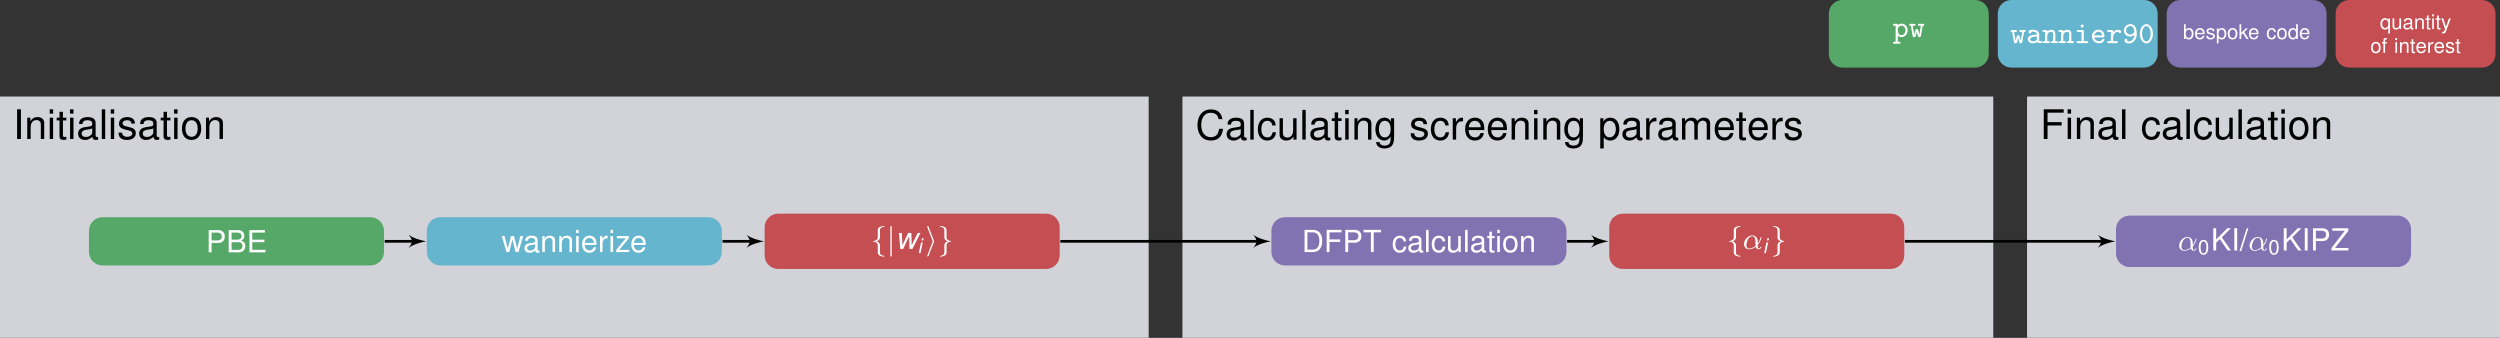<?xml version="1.0" encoding="UTF-8"?>
<svg xmlns="http://www.w3.org/2000/svg" xmlns:xlink="http://www.w3.org/1999/xlink" width="734.173pt" height="99.212pt" viewBox="0 0 734.173 99.212" version="1.1">
<rect x="0" y="0" width="734.173" height="99.212" fill="#333333" stroke="none"/>
<defs>
<g>
<symbol overflow="visible" id="glyph0-0">
<path style="stroke:none;" d=""/>
</symbol>
<symbol overflow="visible" id="glyph0-1">
<path style="stroke:none;" d="M 2.312 -8.719 L 1.188 -8.719 L 1.188 0 L 2.312 0 Z M 2.312 -8.719 "/>
</symbol>
<symbol overflow="visible" id="glyph0-2">
<path style="stroke:none;" d="M 0.844 -6.266 L 0.844 0 L 1.844 0 L 1.844 -3.453 C 1.844 -4.734 2.516 -5.562 3.531 -5.562 C 4.328 -5.562 4.828 -5.094 4.828 -4.344 L 4.828 0 L 5.828 0 L 5.828 -4.734 C 5.828 -5.766 5.047 -6.438 3.844 -6.438 C 2.906 -6.438 2.312 -6.078 1.75 -5.219 L 1.75 -6.266 Z M 0.844 -6.266 "/>
</symbol>
<symbol overflow="visible" id="glyph0-3">
<path style="stroke:none;" d="M 1.797 -6.266 L 0.797 -6.266 L 0.797 0 L 1.797 0 Z M 1.797 -8.719 L 0.781 -8.719 L 0.781 -7.453 L 1.797 -7.453 Z M 1.797 -8.719 "/>
</symbol>
<symbol overflow="visible" id="glyph0-4">
<path style="stroke:none;" d="M 3.031 -6.266 L 2.016 -6.266 L 2.016 -7.984 L 1.016 -7.984 L 1.016 -6.266 L 0.172 -6.266 L 0.172 -5.453 L 1.016 -5.453 L 1.016 -0.719 C 1.016 -0.078 1.453 0.281 2.219 0.281 C 2.469 0.281 2.703 0.25 3.031 0.188 L 3.031 -0.641 C 2.906 -0.609 2.75 -0.594 2.562 -0.594 C 2.125 -0.594 2.016 -0.719 2.016 -1.156 L 2.016 -5.453 L 3.031 -5.453 Z M 3.031 -6.266 "/>
</symbol>
<symbol overflow="visible" id="glyph0-5">
<path style="stroke:none;" d="M 6.391 -0.578 C 6.281 -0.562 6.234 -0.562 6.188 -0.562 C 5.828 -0.562 5.641 -0.734 5.641 -1.047 L 5.641 -4.734 C 5.641 -5.844 4.828 -6.438 3.281 -6.438 C 2.375 -6.438 1.625 -6.188 1.203 -5.719 C 0.922 -5.391 0.797 -5.031 0.781 -4.406 L 1.781 -4.406 C 1.859 -5.172 2.312 -5.516 3.25 -5.516 C 4.141 -5.516 4.656 -5.188 4.656 -4.594 L 4.656 -4.328 C 4.656 -3.906 4.406 -3.734 3.609 -3.641 C 2.203 -3.453 1.984 -3.406 1.609 -3.25 C 0.875 -2.953 0.5 -2.391 0.5 -1.578 C 0.5 -0.438 1.297 0.281 2.562 0.281 C 3.344 0.281 3.984 0 4.688 -0.641 C 4.75 -0.016 5.062 0.281 5.719 0.281 C 5.922 0.281 6.078 0.25 6.391 0.172 Z M 4.656 -1.969 C 4.656 -1.641 4.547 -1.438 4.25 -1.156 C 3.844 -0.781 3.359 -0.594 2.766 -0.594 C 2 -0.594 1.547 -0.969 1.547 -1.609 C 1.547 -2.266 1.984 -2.594 3.047 -2.75 C 4.094 -2.891 4.312 -2.938 4.656 -3.094 Z M 4.656 -1.969 "/>
</symbol>
<symbol overflow="visible" id="glyph0-6">
<path style="stroke:none;" d="M 1.812 -8.719 L 0.812 -8.719 L 0.812 0 L 1.812 0 Z M 1.812 -8.719 "/>
</symbol>
<symbol overflow="visible" id="glyph0-7">
<path style="stroke:none;" d="M 5.234 -4.516 C 5.219 -5.75 4.406 -6.438 2.969 -6.438 C 1.5 -6.438 0.562 -5.688 0.562 -4.531 C 0.562 -3.547 1.062 -3.078 2.547 -2.719 L 3.484 -2.5 C 4.172 -2.328 4.453 -2.078 4.453 -1.625 C 4.453 -1.047 3.859 -0.641 2.984 -0.641 C 2.453 -0.641 2 -0.797 1.75 -1.062 C 1.594 -1.25 1.516 -1.422 1.453 -1.859 L 0.406 -1.859 C 0.453 -0.422 1.266 0.281 2.906 0.281 C 4.484 0.281 5.484 -0.5 5.484 -1.703 C 5.484 -2.641 4.953 -3.156 3.719 -3.453 L 2.766 -3.688 C 1.953 -3.875 1.609 -4.141 1.609 -4.578 C 1.609 -5.156 2.109 -5.516 2.922 -5.516 C 3.734 -5.516 4.156 -5.172 4.188 -4.516 Z M 5.234 -4.516 "/>
</symbol>
<symbol overflow="visible" id="glyph0-8">
<path style="stroke:none;" d="M 3.25 -6.438 C 1.5 -6.438 0.438 -5.188 0.438 -3.078 C 0.438 -0.984 1.484 0.281 3.266 0.281 C 5.016 0.281 6.094 -0.984 6.094 -3.031 C 6.094 -5.203 5.062 -6.438 3.25 -6.438 Z M 3.266 -5.516 C 4.391 -5.516 5.062 -4.609 5.062 -3.047 C 5.062 -1.578 4.359 -0.641 3.266 -0.641 C 2.156 -0.641 1.469 -1.562 1.469 -3.078 C 1.469 -4.594 2.156 -5.516 3.266 -5.516 Z M 3.266 -5.516 "/>
</symbol>
<symbol overflow="visible" id="glyph0-9">
<path style="stroke:none;" d="M 7.906 -6.016 C 7.562 -7.922 6.469 -8.859 4.547 -8.859 C 3.375 -8.859 2.438 -8.484 1.797 -7.766 C 1 -6.906 0.578 -5.672 0.578 -4.25 C 0.578 -2.828 1.016 -1.594 1.844 -0.734 C 2.516 -0.047 3.375 0.281 4.5 0.281 C 6.641 0.281 7.828 -0.875 8.094 -3.172 L 6.938 -3.172 C 6.844 -2.578 6.734 -2.172 6.547 -1.828 C 6.188 -1.109 5.453 -0.703 4.516 -0.703 C 2.781 -0.703 1.688 -2.094 1.688 -4.266 C 1.688 -6.5 2.734 -7.875 4.422 -7.875 C 5.125 -7.875 5.781 -7.656 6.141 -7.328 C 6.469 -7.031 6.641 -6.656 6.781 -6.016 Z M 7.906 -6.016 "/>
</symbol>
<symbol overflow="visible" id="glyph0-10">
<path style="stroke:none;" d="M 5.625 -4.156 C 5.578 -4.766 5.453 -5.156 5.219 -5.516 C 4.781 -6.094 4.031 -6.438 3.156 -6.438 C 1.469 -6.438 0.375 -5.109 0.375 -3.031 C 0.375 -1 1.453 0.281 3.141 0.281 C 4.641 0.281 5.578 -0.625 5.703 -2.156 L 4.703 -2.156 C 4.531 -1.141 4.016 -0.641 3.172 -0.641 C 2.062 -0.641 1.406 -1.547 1.406 -3.031 C 1.406 -4.594 2.062 -5.516 3.141 -5.516 C 3.984 -5.516 4.5 -5.031 4.625 -4.156 Z M 5.625 -4.156 "/>
</symbol>
<symbol overflow="visible" id="glyph0-11">
<path style="stroke:none;" d="M 5.766 0 L 5.766 -6.266 L 4.766 -6.266 L 4.766 -2.719 C 4.766 -1.438 4.094 -0.594 3.062 -0.594 C 2.266 -0.594 1.766 -1.078 1.766 -1.828 L 1.766 -6.266 L 0.781 -6.266 L 0.781 -1.438 C 0.781 -0.391 1.547 0.281 2.766 0.281 C 3.688 0.281 4.281 -0.047 4.859 -0.875 L 4.859 0 Z M 5.766 0 "/>
</symbol>
<symbol overflow="visible" id="glyph0-12">
<path style="stroke:none;" d="M 4.922 -6.266 L 4.922 -5.359 C 4.422 -6.094 3.812 -6.438 3.016 -6.438 C 1.422 -6.438 0.344 -5.062 0.344 -3.031 C 0.344 -2 0.625 -1.156 1.141 -0.562 C 1.609 -0.031 2.266 0.281 2.922 0.281 C 3.719 0.281 4.266 -0.062 4.828 -0.844 L 4.828 -0.531 C 4.828 0.328 4.719 0.844 4.469 1.188 C 4.203 1.547 3.688 1.766 3.078 1.766 C 2.625 1.766 2.219 1.656 1.953 1.438 C 1.719 1.25 1.625 1.094 1.562 0.719 L 0.547 0.719 C 0.656 1.906 1.578 2.609 3.047 2.609 C 3.984 2.609 4.781 2.312 5.188 1.812 C 5.672 1.234 5.844 0.438 5.844 -1.031 L 5.844 -6.266 Z M 3.125 -5.516 C 4.203 -5.516 4.828 -4.609 4.828 -3.047 C 4.828 -1.547 4.188 -0.641 3.125 -0.641 C 2.047 -0.641 1.391 -1.562 1.391 -3.078 C 1.391 -4.594 2.062 -5.516 3.125 -5.516 Z M 3.125 -5.516 "/>
</symbol>
<symbol overflow="visible" id="glyph0-13">
<path style="stroke:none;" d="M 0.828 -6.266 L 0.828 0 L 1.828 0 L 1.828 -3.25 C 1.828 -4.141 2.062 -4.734 2.531 -5.078 C 2.844 -5.312 3.141 -5.375 3.844 -5.391 L 3.844 -6.406 C 3.672 -6.438 3.578 -6.438 3.453 -6.438 C 2.812 -6.438 2.312 -6.062 1.75 -5.125 L 1.75 -6.266 Z M 0.828 -6.266 "/>
</symbol>
<symbol overflow="visible" id="glyph0-14">
<path style="stroke:none;" d="M 6.125 -2.797 C 6.125 -3.75 6.062 -4.328 5.875 -4.797 C 5.469 -5.828 4.516 -6.438 3.344 -6.438 C 1.609 -6.438 0.484 -5.109 0.484 -3.047 C 0.484 -0.984 1.562 0.281 3.328 0.281 C 4.75 0.281 5.75 -0.531 6 -1.906 L 5 -1.906 C 4.719 -1.078 4.156 -0.641 3.359 -0.641 C 2.719 -0.641 2.188 -0.938 1.859 -1.453 C 1.609 -1.812 1.531 -2.172 1.516 -2.797 Z M 1.547 -3.609 C 1.625 -4.766 2.328 -5.516 3.328 -5.516 C 4.312 -5.516 5.062 -4.703 5.062 -3.688 C 5.062 -3.656 5.062 -3.641 5.062 -3.609 Z M 1.547 -3.609 "/>
</symbol>
<symbol overflow="visible" id="glyph0-15">
<path style="stroke:none;" d="M 0.641 2.609 L 1.656 2.609 L 1.656 -0.656 C 2.172 -0.016 2.766 0.281 3.578 0.281 C 5.188 0.281 6.25 -1.031 6.25 -3.031 C 6.25 -5.125 5.219 -6.438 3.562 -6.438 C 2.719 -6.438 2.031 -6.062 1.562 -5.312 L 1.562 -6.266 L 0.641 -6.266 Z M 3.391 -5.516 C 4.5 -5.516 5.219 -4.547 5.219 -3.047 C 5.219 -1.625 4.484 -0.656 3.391 -0.656 C 2.344 -0.656 1.656 -1.609 1.656 -3.078 C 1.656 -4.547 2.344 -5.516 3.391 -5.516 Z M 3.391 -5.516 "/>
</symbol>
<symbol overflow="visible" id="glyph0-16">
<path style="stroke:none;" d="M 0.844 -6.266 L 0.844 0 L 1.844 0 L 1.844 -3.938 C 1.844 -4.844 2.5 -5.562 3.312 -5.562 C 4.047 -5.562 4.469 -5.109 4.469 -4.312 L 4.469 0 L 5.469 0 L 5.469 -3.938 C 5.469 -4.844 6.125 -5.562 6.938 -5.562 C 7.672 -5.562 8.109 -5.109 8.109 -4.312 L 8.109 0 L 9.109 0 L 9.109 -4.703 C 9.109 -5.828 8.469 -6.438 7.297 -6.438 C 6.453 -6.438 5.953 -6.188 5.359 -5.484 C 5 -6.156 4.5 -6.438 3.688 -6.438 C 2.844 -6.438 2.297 -6.125 1.75 -5.375 L 1.75 -6.266 Z M 0.844 -6.266 "/>
</symbol>
<symbol overflow="visible" id="glyph0-17">
<path style="stroke:none;" d="M 2.188 -3.969 L 6.344 -3.969 L 6.344 -4.953 L 2.188 -4.953 L 2.188 -7.734 L 6.922 -7.734 L 6.922 -8.719 L 1.078 -8.719 L 1.078 0 L 2.188 0 Z M 2.188 -3.969 "/>
</symbol>
<symbol overflow="visible" id="glyph1-0">
<path style="stroke:none;" d=""/>
</symbol>
<symbol overflow="visible" id="glyph1-1">
<path style="stroke:none;" d="M 1.906 1.984 C 2.031 1.984 2.281 1.984 2.281 1.703 C 2.281 1.406 2.031 1.406 1.906 1.406 L 1.5 1.406 L 1.5 -0.391 C 1.781 -0.109 2.141 0.047 2.531 0.047 C 3.531 0.047 4.391 -0.812 4.391 -1.938 C 4.391 -3 3.625 -3.906 2.625 -3.906 C 2.203 -3.906 1.828 -3.766 1.5 -3.5 C 1.5 -3.828 1.391 -3.859 1.125 -3.859 L 0.453 -3.859 C 0.328 -3.859 0.078 -3.859 0.078 -3.578 C 0.078 -3.281 0.312 -3.281 0.453 -3.281 L 0.844 -3.281 L 0.844 1.406 L 0.453 1.406 C 0.328 1.406 0.078 1.406 0.078 1.688 C 0.078 1.984 0.312 1.984 0.453 1.984 Z M 1.5 -2.359 C 1.5 -2.891 2.031 -3.328 2.578 -3.328 C 3.203 -3.328 3.734 -2.719 3.734 -1.938 C 3.734 -1.141 3.141 -0.531 2.5 -0.531 C 1.859 -0.531 1.5 -1.266 1.5 -1.734 Z M 1.5 -2.359 "/>
</symbol>
<symbol overflow="visible" id="glyph1-2">
<path style="stroke:none;" d="M 4.094 -3.281 C 4.344 -3.281 4.562 -3.281 4.562 -3.578 C 4.562 -3.859 4.312 -3.859 4.172 -3.859 L 3.094 -3.859 C 2.969 -3.859 2.703 -3.859 2.703 -3.578 C 2.703 -3.281 2.953 -3.281 3.094 -3.281 L 3.547 -3.281 L 3.125 -0.688 C 3.078 -0.938 2.938 -1.438 2.875 -1.703 C 2.734 -2.172 2.703 -2.328 2.375 -2.328 C 2.047 -2.328 2.016 -2.188 1.859 -1.672 C 1.766 -1.344 1.656 -0.922 1.609 -0.688 L 1.156 -3.281 L 1.609 -3.281 C 1.734 -3.281 1.984 -3.281 1.984 -3.562 C 1.984 -3.859 1.734 -3.859 1.609 -3.859 L 0.516 -3.859 C 0.391 -3.859 0.141 -3.859 0.141 -3.578 C 0.141 -3.281 0.359 -3.281 0.609 -3.281 L 1.125 -0.297 C 1.188 0.047 1.391 0.047 1.562 0.047 C 1.953 0.047 1.984 -0.047 2.141 -0.578 C 2.344 -1.312 2.344 -1.484 2.359 -1.609 L 2.375 -1.609 C 2.391 -1.359 2.547 -0.812 2.594 -0.609 C 2.75 -0.078 2.781 0.047 3.141 0.047 C 3.312 0.047 3.5 0.047 3.562 -0.297 Z M 4.094 -3.281 "/>
</symbol>
<symbol overflow="visible" id="glyph1-3">
<path style="stroke:none;" d="M 3.828 -2.531 C 3.828 -3.234 3.281 -3.938 2.031 -3.938 C 1.609 -3.938 0.703 -3.938 0.703 -3.266 C 0.703 -3 0.906 -2.844 1.125 -2.844 C 1.266 -2.844 1.547 -2.891 1.547 -3.328 C 1.797 -3.359 1.953 -3.359 2.031 -3.359 C 2.75 -3.359 3.156 -3.062 3.156 -2.516 C 1.656 -2.5 0.469 -2.078 0.469 -1.188 C 0.469 -0.516 1.094 0.047 1.969 0.047 C 2.078 0.047 2.75 0.047 3.234 -0.312 C 3.453 0 3.938 0 4.234 0 C 4.484 0 4.703 0 4.703 -0.297 C 4.703 -0.578 4.453 -0.578 4.312 -0.578 C 4.172 -0.578 3.984 -0.578 3.828 -0.641 Z M 3.156 -1.266 C 3.156 -1.062 3.156 -0.875 2.797 -0.688 C 2.469 -0.531 2.078 -0.531 2.031 -0.531 C 1.5 -0.531 1.141 -0.828 1.141 -1.188 C 1.141 -1.625 2.047 -1.938 3.156 -1.953 Z M 3.156 -1.266 "/>
</symbol>
<symbol overflow="visible" id="glyph1-4">
<path style="stroke:none;" d="M 3.859 -2.625 C 3.859 -3.5 3.422 -3.906 2.688 -3.906 C 2.266 -3.906 1.844 -3.766 1.5 -3.469 C 1.5 -3.719 1.5 -3.859 1.125 -3.859 L 0.453 -3.859 C 0.328 -3.859 0.078 -3.859 0.078 -3.578 C 0.078 -3.281 0.312 -3.281 0.453 -3.281 L 0.844 -3.281 L 0.844 -0.578 L 0.453 -0.578 C 0.328 -0.578 0.078 -0.578 0.078 -0.297 C 0.078 0 0.312 0 0.453 0 L 1.906 0 C 2.031 0 2.281 0 2.281 -0.281 C 2.281 -0.578 2.031 -0.578 1.906 -0.578 L 1.5 -0.578 L 1.5 -2.141 C 1.5 -3.016 2.188 -3.328 2.625 -3.328 C 3.062 -3.328 3.188 -3.109 3.188 -2.578 L 3.188 -0.578 L 2.906 -0.578 C 2.781 -0.578 2.516 -0.578 2.516 -0.297 C 2.516 0 2.766 0 2.906 0 L 4.25 0 C 4.375 0 4.625 0 4.625 -0.281 C 4.625 -0.578 4.391 -0.578 4.25 -0.578 L 3.859 -0.578 Z M 3.859 -2.625 "/>
</symbol>
<symbol overflow="visible" id="glyph1-5">
<path style="stroke:none;" d="M 2.797 -5.031 C 2.797 -5.281 2.594 -5.484 2.344 -5.484 C 2.094 -5.484 1.891 -5.281 1.891 -5.031 C 1.891 -4.781 2.094 -4.578 2.344 -4.578 C 2.594 -4.578 2.797 -4.781 2.797 -5.031 Z M 1.125 -3.859 C 0.984 -3.859 0.734 -3.859 0.734 -3.578 C 0.734 -3.281 0.984 -3.281 1.125 -3.281 L 2.141 -3.281 L 2.141 -0.578 L 1.047 -0.578 C 0.922 -0.578 0.656 -0.578 0.656 -0.297 C 0.656 0 0.906 0 1.047 0 L 3.734 0 C 3.859 0 4.125 0 4.125 -0.281 C 4.125 -0.578 3.875 -0.578 3.734 -0.578 L 2.797 -0.578 L 2.797 -3.484 C 2.797 -3.781 2.719 -3.859 2.422 -3.859 Z M 1.125 -3.859 "/>
</symbol>
<symbol overflow="visible" id="glyph1-6">
<path style="stroke:none;" d="M 3.781 -1.688 C 3.969 -1.688 4.156 -1.688 4.156 -2.031 C 4.156 -3.078 3.578 -3.938 2.422 -3.938 C 1.328 -3.938 0.469 -3.016 0.469 -1.953 C 0.469 -0.844 1.406 0.047 2.562 0.047 C 3.766 0.047 4.156 -0.766 4.156 -0.984 C 4.156 -1.172 4.031 -1.25 3.828 -1.25 C 3.703 -1.25 3.594 -1.25 3.5 -1.047 C 3.297 -0.531 2.719 -0.531 2.625 -0.531 C 2.094 -0.531 1.344 -0.844 1.172 -1.688 Z M 1.172 -2.266 C 1.344 -3 1.906 -3.359 2.422 -3.359 C 3.047 -3.359 3.422 -2.938 3.484 -2.266 Z M 1.172 -2.266 "/>
</symbol>
<symbol overflow="visible" id="glyph1-7">
<path style="stroke:none;" d="M 2.016 -1.656 C 2.016 -2.562 2.609 -3.328 3.578 -3.328 C 3.609 -3 3.859 -2.938 3.969 -2.938 C 4.172 -2.938 4.375 -3.078 4.375 -3.344 C 4.375 -3.5 4.266 -3.906 3.516 -3.906 C 3 -3.906 2.438 -3.688 2.016 -3.203 L 2.016 -3.484 C 2.016 -3.781 1.938 -3.859 1.625 -3.859 L 0.625 -3.859 C 0.5 -3.859 0.234 -3.859 0.234 -3.578 C 0.234 -3.281 0.484 -3.281 0.625 -3.281 L 1.344 -3.281 L 1.344 -0.578 L 0.625 -0.578 C 0.5 -0.578 0.234 -0.578 0.234 -0.297 C 0.234 0 0.484 0 0.625 0 L 3 0 C 3.125 0 3.391 0 3.391 -0.281 C 3.391 -0.578 3.141 -0.578 3 -0.578 L 2.016 -0.578 Z M 2.016 -1.656 "/>
</symbol>
<symbol overflow="visible" id="glyph1-8">
<path style="stroke:none;" d="M 3.562 -2.422 C 3.453 -1.281 2.75 -0.484 1.953 -0.484 C 1.828 -0.484 1.562 -0.5 1.391 -0.625 C 1.422 -0.672 1.469 -0.719 1.469 -0.875 C 1.469 -1.078 1.312 -1.281 1.047 -1.281 C 0.812 -1.281 0.625 -1.109 0.625 -0.844 C 0.625 -0.438 0.922 0.094 1.938 0.094 C 3.141 0.094 4.25 -1.047 4.25 -2.797 C 4.25 -4.906 3.281 -5.578 2.375 -5.578 C 1.359 -5.578 0.453 -4.828 0.453 -3.75 C 0.453 -2.734 1.25 -1.922 2.25 -1.922 C 2.656 -1.922 3.125 -2.047 3.562 -2.422 Z M 3.469 -3.766 C 3.484 -3.703 3.5 -3.562 3.5 -3.5 C 3.5 -2.984 2.984 -2.516 2.297 -2.516 C 1.578 -2.516 1.109 -3.109 1.109 -3.75 C 1.109 -4.5 1.734 -5 2.375 -5 C 2.984 -5 3.281 -4.5 3.438 -4.031 C 3.453 -3.969 3.469 -3.922 3.469 -3.875 C 3.469 -3.875 3.484 -3.828 3.484 -3.828 C 3.484 -3.828 3.469 -3.766 3.469 -3.766 Z M 3.469 -3.766 "/>
</symbol>
<symbol overflow="visible" id="glyph1-9">
<path style="stroke:none;" d="M 4.266 -2.734 C 4.266 -4.406 3.359 -5.578 2.344 -5.578 C 1.344 -5.578 0.438 -4.375 0.438 -2.75 C 0.438 -1.078 1.344 0.094 2.344 0.094 C 3.359 0.094 4.266 -1.109 4.266 -2.734 Z M 2.344 -0.484 C 1.656 -0.484 1.094 -1.547 1.094 -2.828 C 1.094 -4.141 1.703 -5 2.344 -5 C 3 -5 3.609 -4.125 3.609 -2.828 C 3.609 -1.531 3.047 -0.484 2.344 -0.484 Z M 2.344 -0.484 "/>
</symbol>
<symbol overflow="visible" id="glyph2-0">
<path style="stroke:none;" d=""/>
</symbol>
<symbol overflow="visible" id="glyph2-1">
<path style="stroke:none;" d="M 0.328 -4.359 L 0.328 0 L 0.766 0 L 0.766 -0.406 C 1.016 -0.031 1.328 0.141 1.766 0.141 C 2.594 0.141 3.125 -0.531 3.125 -1.578 C 3.125 -2.594 2.609 -3.219 1.797 -3.219 C 1.359 -3.219 1.047 -3.062 0.812 -2.703 L 0.812 -4.359 Z M 1.688 -2.766 C 2.25 -2.766 2.609 -2.281 2.609 -1.531 C 2.609 -0.812 2.234 -0.328 1.688 -0.328 C 1.172 -0.328 0.812 -0.812 0.812 -1.547 C 0.812 -2.281 1.172 -2.766 1.688 -2.766 Z M 1.688 -2.766 "/>
</symbol>
<symbol overflow="visible" id="glyph2-2">
<path style="stroke:none;" d="M 3.062 -1.406 C 3.062 -1.875 3.031 -2.172 2.938 -2.406 C 2.734 -2.922 2.266 -3.219 1.672 -3.219 C 0.797 -3.219 0.234 -2.562 0.234 -1.531 C 0.234 -0.5 0.781 0.141 1.656 0.141 C 2.375 0.141 2.875 -0.266 3 -0.953 L 2.5 -0.953 C 2.359 -0.531 2.078 -0.328 1.688 -0.328 C 1.359 -0.328 1.094 -0.469 0.922 -0.734 C 0.812 -0.906 0.766 -1.094 0.766 -1.406 Z M 0.766 -1.812 C 0.812 -2.391 1.172 -2.766 1.672 -2.766 C 2.156 -2.766 2.531 -2.359 2.531 -1.844 C 2.531 -1.828 2.531 -1.812 2.531 -1.812 Z M 0.766 -1.812 "/>
</symbol>
<symbol overflow="visible" id="glyph2-3">
<path style="stroke:none;" d="M 2.625 -2.266 C 2.609 -2.875 2.203 -3.219 1.484 -3.219 C 0.75 -3.219 0.281 -2.844 0.281 -2.266 C 0.281 -1.781 0.531 -1.547 1.281 -1.359 L 1.734 -1.25 C 2.094 -1.172 2.219 -1.047 2.219 -0.812 C 2.219 -0.516 1.938 -0.328 1.5 -0.328 C 1.234 -0.328 1 -0.406 0.875 -0.531 C 0.797 -0.625 0.766 -0.719 0.734 -0.938 L 0.203 -0.938 C 0.234 -0.203 0.641 0.141 1.453 0.141 C 2.25 0.141 2.75 -0.25 2.75 -0.859 C 2.75 -1.328 2.484 -1.578 1.859 -1.734 L 1.375 -1.844 C 0.969 -1.938 0.797 -2.078 0.797 -2.297 C 0.797 -2.578 1.062 -2.766 1.469 -2.766 C 1.859 -2.766 2.078 -2.594 2.094 -2.266 Z M 2.625 -2.266 "/>
</symbol>
<symbol overflow="visible" id="glyph2-4">
<path style="stroke:none;" d="M 0.328 1.297 L 0.828 1.297 L 0.828 -0.328 C 1.094 0 1.375 0.141 1.797 0.141 C 2.594 0.141 3.125 -0.516 3.125 -1.516 C 3.125 -2.562 2.609 -3.219 1.781 -3.219 C 1.359 -3.219 1.016 -3.031 0.781 -2.656 L 0.781 -3.141 L 0.328 -3.141 Z M 1.703 -2.766 C 2.25 -2.766 2.609 -2.281 2.609 -1.531 C 2.609 -0.812 2.25 -0.328 1.703 -0.328 C 1.172 -0.328 0.828 -0.812 0.828 -1.547 C 0.828 -2.281 1.172 -2.766 1.703 -2.766 Z M 1.703 -2.766 "/>
</symbol>
<symbol overflow="visible" id="glyph2-5">
<path style="stroke:none;" d="M 1.625 -3.219 C 0.75 -3.219 0.219 -2.594 0.219 -1.547 C 0.219 -0.484 0.734 0.141 1.641 0.141 C 2.516 0.141 3.047 -0.484 3.047 -1.516 C 3.047 -2.609 2.531 -3.219 1.625 -3.219 Z M 1.641 -2.766 C 2.203 -2.766 2.531 -2.297 2.531 -1.531 C 2.531 -0.797 2.188 -0.328 1.641 -0.328 C 1.078 -0.328 0.734 -0.781 0.734 -1.547 C 0.734 -2.297 1.078 -2.766 1.641 -2.766 Z M 1.641 -2.766 "/>
</symbol>
<symbol overflow="visible" id="glyph2-6">
<path style="stroke:none;" d="M 0.844 -4.359 L 0.344 -4.359 L 0.344 0 L 0.844 0 L 0.844 -1.219 L 1.328 -1.703 L 2.391 0 L 3 0 L 1.719 -2.047 L 2.812 -3.141 L 2.172 -3.141 L 0.844 -1.812 Z M 0.844 -4.359 "/>
</symbol>
<symbol overflow="visible" id="glyph2-7">
<path style="stroke:none;" d="M 2.812 -2.078 C 2.797 -2.391 2.734 -2.578 2.609 -2.766 C 2.391 -3.047 2.016 -3.219 1.578 -3.219 C 0.734 -3.219 0.188 -2.562 0.188 -1.516 C 0.188 -0.5 0.719 0.141 1.578 0.141 C 2.328 0.141 2.797 -0.312 2.859 -1.078 L 2.359 -1.078 C 2.266 -0.578 2.016 -0.328 1.578 -0.328 C 1.031 -0.328 0.703 -0.766 0.703 -1.516 C 0.703 -2.297 1.031 -2.766 1.578 -2.766 C 2 -2.766 2.25 -2.516 2.312 -2.078 Z M 2.812 -2.078 "/>
</symbol>
<symbol overflow="visible" id="glyph2-8">
<path style="stroke:none;" d="M 2.969 -4.359 L 2.469 -4.359 L 2.469 -2.734 C 2.25 -3.062 1.922 -3.219 1.5 -3.219 C 0.688 -3.219 0.156 -2.578 0.156 -1.578 C 0.156 -0.516 0.672 0.141 1.516 0.141 C 1.953 0.141 2.25 -0.031 2.516 -0.406 L 2.516 0 L 2.969 0 Z M 1.578 -2.766 C 2.125 -2.766 2.469 -2.281 2.469 -1.531 C 2.469 -0.812 2.125 -0.328 1.594 -0.328 C 1.047 -0.328 0.672 -0.812 0.672 -1.547 C 0.672 -2.281 1.047 -2.766 1.578 -2.766 Z M 1.578 -2.766 "/>
</symbol>
<symbol overflow="visible" id="glyph2-9">
<path style="stroke:none;" d="M 2.969 1.297 L 2.969 -3.141 L 2.516 -3.141 L 2.516 -2.719 C 2.281 -3.047 1.938 -3.219 1.516 -3.219 C 0.688 -3.219 0.156 -2.547 0.156 -1.516 C 0.156 -0.484 0.672 0.141 1.5 0.141 C 1.938 0.141 2.234 -0.016 2.469 -0.359 L 2.469 1.297 Z M 1.594 -2.766 C 2.125 -2.766 2.469 -2.281 2.469 -1.531 C 2.469 -0.812 2.125 -0.328 1.594 -0.328 C 1.047 -0.328 0.672 -0.812 0.672 -1.547 C 0.672 -2.266 1.047 -2.766 1.594 -2.766 Z M 1.594 -2.766 "/>
</symbol>
<symbol overflow="visible" id="glyph2-10">
<path style="stroke:none;" d="M 2.891 0 L 2.891 -3.141 L 2.391 -3.141 L 2.391 -1.359 C 2.391 -0.719 2.047 -0.297 1.531 -0.297 C 1.141 -0.297 0.891 -0.531 0.891 -0.922 L 0.891 -3.141 L 0.391 -3.141 L 0.391 -0.719 C 0.391 -0.203 0.781 0.141 1.391 0.141 C 1.844 0.141 2.141 -0.031 2.438 -0.438 L 2.438 0 Z M 2.891 0 "/>
</symbol>
<symbol overflow="visible" id="glyph2-11">
<path style="stroke:none;" d="M 3.203 -0.297 C 3.141 -0.281 3.125 -0.281 3.094 -0.281 C 2.922 -0.281 2.828 -0.375 2.828 -0.531 L 2.828 -2.375 C 2.828 -2.922 2.422 -3.219 1.641 -3.219 C 1.188 -3.219 0.812 -3.094 0.609 -2.859 C 0.453 -2.703 0.406 -2.516 0.391 -2.203 L 0.891 -2.203 C 0.938 -2.594 1.156 -2.766 1.625 -2.766 C 2.078 -2.766 2.328 -2.594 2.328 -2.297 L 2.328 -2.172 C 2.328 -1.953 2.203 -1.859 1.812 -1.812 C 1.094 -1.734 1 -1.703 0.797 -1.625 C 0.438 -1.484 0.25 -1.203 0.25 -0.797 C 0.25 -0.219 0.641 0.141 1.281 0.141 C 1.672 0.141 2 0 2.344 -0.328 C 2.375 0 2.531 0.141 2.859 0.141 C 2.969 0.141 3.047 0.125 3.203 0.078 Z M 2.328 -0.984 C 2.328 -0.812 2.281 -0.719 2.125 -0.578 C 1.922 -0.391 1.688 -0.297 1.391 -0.297 C 1 -0.297 0.766 -0.484 0.766 -0.797 C 0.766 -1.125 1 -1.297 1.531 -1.375 C 2.047 -1.453 2.156 -1.469 2.328 -1.547 Z M 2.328 -0.984 "/>
</symbol>
<symbol overflow="visible" id="glyph2-12">
<path style="stroke:none;" d="M 0.422 -3.141 L 0.422 0 L 0.922 0 L 0.922 -1.734 C 0.922 -2.375 1.25 -2.781 1.766 -2.781 C 2.172 -2.781 2.422 -2.547 2.422 -2.172 L 2.422 0 L 2.922 0 L 2.922 -2.375 C 2.922 -2.891 2.531 -3.219 1.922 -3.219 C 1.453 -3.219 1.156 -3.047 0.875 -2.609 L 0.875 -3.141 Z M 0.422 -3.141 "/>
</symbol>
<symbol overflow="visible" id="glyph2-13">
<path style="stroke:none;" d="M 1.516 -3.141 L 1 -3.141 L 1 -4 L 0.516 -4 L 0.516 -3.141 L 0.078 -3.141 L 0.078 -2.734 L 0.516 -2.734 L 0.516 -0.359 C 0.516 -0.047 0.719 0.141 1.109 0.141 C 1.234 0.141 1.359 0.125 1.516 0.094 L 1.516 -0.328 C 1.453 -0.312 1.375 -0.297 1.281 -0.297 C 1.062 -0.297 1 -0.359 1 -0.578 L 1 -2.734 L 1.516 -2.734 Z M 1.516 -3.141 "/>
</symbol>
<symbol overflow="visible" id="glyph2-14">
<path style="stroke:none;" d="M 0.891 -3.141 L 0.406 -3.141 L 0.406 0 L 0.891 0 Z M 0.891 -4.359 L 0.391 -4.359 L 0.391 -3.734 L 0.891 -3.734 Z M 0.891 -4.359 "/>
</symbol>
<symbol overflow="visible" id="glyph2-15">
<path style="stroke:none;" d="M 2.328 -3.141 L 1.453 -0.688 L 0.656 -3.141 L 0.125 -3.141 L 1.172 0.016 L 0.984 0.516 C 0.906 0.734 0.797 0.812 0.594 0.812 C 0.516 0.812 0.438 0.797 0.328 0.781 L 0.328 1.234 C 0.422 1.281 0.531 1.297 0.656 1.297 C 0.812 1.297 1 1.25 1.125 1.156 C 1.281 1.047 1.375 0.906 1.469 0.656 L 2.859 -3.141 Z M 2.328 -3.141 "/>
</symbol>
<symbol overflow="visible" id="glyph2-16">
<path style="stroke:none;" d="M 1.547 -3.141 L 1.016 -3.141 L 1.016 -3.625 C 1.016 -3.844 1.141 -3.938 1.375 -3.938 C 1.406 -3.938 1.438 -3.938 1.547 -3.938 L 1.547 -4.344 C 1.438 -4.375 1.359 -4.375 1.266 -4.375 C 0.797 -4.375 0.531 -4.125 0.531 -3.672 L 0.531 -3.141 L 0.109 -3.141 L 0.109 -2.734 L 0.531 -2.734 L 0.531 0 L 1.016 0 L 1.016 -2.734 L 1.547 -2.734 Z M 1.547 -3.141 "/>
</symbol>
<symbol overflow="visible" id="glyph2-17">
<path style="stroke:none;" d="M 0.406 -3.141 L 0.406 0 L 0.922 0 L 0.922 -1.625 C 0.922 -2.078 1.031 -2.375 1.266 -2.547 C 1.422 -2.656 1.578 -2.688 1.922 -2.703 L 1.922 -3.203 C 1.844 -3.219 1.797 -3.219 1.734 -3.219 C 1.406 -3.219 1.156 -3.031 0.875 -2.562 L 0.875 -3.141 Z M 0.406 -3.141 "/>
</symbol>
<symbol overflow="visible" id="glyph2-18">
<path style="stroke:none;" d="M 1.641 -4.25 C 1.25 -4.25 0.891 -4.062 0.672 -3.781 C 0.391 -3.406 0.25 -2.844 0.25 -2.047 C 0.25 -0.625 0.734 0.141 1.641 0.141 C 2.547 0.141 3.031 -0.625 3.031 -2.016 C 3.031 -2.844 2.906 -3.391 2.625 -3.781 C 2.406 -4.078 2.047 -4.25 1.641 -4.25 Z M 1.641 -3.781 C 2.219 -3.781 2.5 -3.203 2.5 -2.062 C 2.5 -0.859 2.219 -0.297 1.641 -0.297 C 1.078 -0.297 0.797 -0.891 0.797 -2.047 C 0.797 -3.203 1.078 -3.781 1.641 -3.781 Z M 1.641 -3.781 "/>
</symbol>
<symbol overflow="visible" id="glyph3-0">
<path style="stroke:none;" d=""/>
</symbol>
<symbol overflow="visible" id="glyph3-1">
<path style="stroke:none;" d="M 1.656 -2.766 L 3.703 -2.766 C 4.219 -2.766 4.625 -2.922 4.969 -3.234 C 5.359 -3.594 5.531 -4.016 5.531 -4.625 C 5.531 -5.844 4.812 -6.531 3.516 -6.531 L 0.812 -6.531 L 0.812 0 L 1.656 0 Z M 1.656 -3.5 L 1.656 -5.797 L 3.391 -5.797 C 4.188 -5.797 4.656 -5.375 4.656 -4.656 C 4.656 -3.938 4.188 -3.5 3.391 -3.5 Z M 1.656 -3.5 "/>
</symbol>
<symbol overflow="visible" id="glyph3-2">
<path style="stroke:none;" d="M 0.703 0 L 3.656 0 C 4.281 0 4.734 -0.172 5.078 -0.547 C 5.406 -0.891 5.594 -1.359 5.594 -1.859 C 5.594 -2.656 5.234 -3.125 4.391 -3.453 C 4.984 -3.734 5.297 -4.219 5.297 -4.875 C 5.297 -5.359 5.125 -5.781 4.781 -6.078 C 4.438 -6.391 3.984 -6.531 3.359 -6.531 L 0.703 -6.531 Z M 1.547 -3.719 L 1.547 -5.797 L 3.156 -5.797 C 3.625 -5.797 3.891 -5.734 4.109 -5.562 C 4.344 -5.391 4.469 -5.125 4.469 -4.766 C 4.469 -4.406 4.344 -4.141 4.109 -3.953 C 3.891 -3.781 3.625 -3.719 3.156 -3.719 Z M 1.547 -0.734 L 1.547 -2.984 L 3.578 -2.984 C 3.984 -2.984 4.25 -2.891 4.453 -2.672 C 4.641 -2.469 4.75 -2.172 4.75 -1.859 C 4.75 -1.547 4.641 -1.25 4.453 -1.047 C 4.25 -0.828 3.984 -0.734 3.578 -0.734 Z M 1.547 -0.734 "/>
</symbol>
<symbol overflow="visible" id="glyph3-3">
<path style="stroke:none;" d="M 1.641 -2.984 L 5.203 -2.984 L 5.203 -3.719 L 1.641 -3.719 L 1.641 -5.797 L 5.344 -5.797 L 5.344 -6.531 L 0.812 -6.531 L 0.812 0 L 5.5 0 L 5.5 -0.734 L 1.641 -0.734 Z M 1.641 -2.984 "/>
</symbol>
<symbol overflow="visible" id="glyph3-4">
<path style="stroke:none;" d="M 4.969 0 L 6.344 -4.703 L 5.5 -4.703 L 4.578 -1.047 L 3.656 -4.703 L 2.734 -4.703 L 1.844 -1.047 L 0.875 -4.703 L 0.047 -4.703 L 1.422 0 L 2.266 0 L 3.172 -3.688 L 4.109 0 Z M 4.969 0 "/>
</symbol>
<symbol overflow="visible" id="glyph3-5">
<path style="stroke:none;" d="M 4.797 -0.438 C 4.719 -0.422 4.688 -0.422 4.641 -0.422 C 4.375 -0.422 4.234 -0.562 4.234 -0.797 L 4.234 -3.547 C 4.234 -4.391 3.625 -4.828 2.469 -4.828 C 1.781 -4.828 1.219 -4.641 0.906 -4.281 C 0.688 -4.047 0.594 -3.781 0.578 -3.312 L 1.344 -3.312 C 1.406 -3.891 1.734 -4.141 2.438 -4.141 C 3.109 -4.141 3.484 -3.891 3.484 -3.438 L 3.484 -3.25 C 3.484 -2.938 3.297 -2.797 2.703 -2.719 C 1.656 -2.594 1.484 -2.562 1.203 -2.438 C 0.656 -2.219 0.375 -1.797 0.375 -1.188 C 0.375 -0.328 0.969 0.203 1.922 0.203 C 2.516 0.203 2.984 0 3.516 -0.484 C 3.562 -0.016 3.797 0.203 4.281 0.203 C 4.438 0.203 4.562 0.188 4.797 0.125 Z M 3.484 -1.484 C 3.484 -1.234 3.422 -1.078 3.188 -0.875 C 2.891 -0.594 2.516 -0.453 2.078 -0.453 C 1.5 -0.453 1.156 -0.719 1.156 -1.203 C 1.156 -1.688 1.484 -1.953 2.281 -2.062 C 3.078 -2.172 3.234 -2.203 3.484 -2.328 Z M 3.484 -1.484 "/>
</symbol>
<symbol overflow="visible" id="glyph3-6">
<path style="stroke:none;" d="M 0.625 -4.703 L 0.625 0 L 1.375 0 L 1.375 -2.594 C 1.375 -3.547 1.891 -4.172 2.656 -4.172 C 3.25 -4.172 3.625 -3.828 3.625 -3.25 L 3.625 0 L 4.375 0 L 4.375 -3.547 C 4.375 -4.328 3.781 -4.828 2.875 -4.828 C 2.172 -4.828 1.734 -4.562 1.312 -3.906 L 1.312 -4.703 Z M 0.625 -4.703 "/>
</symbol>
<symbol overflow="visible" id="glyph3-7">
<path style="stroke:none;" d="M 1.344 -4.703 L 0.594 -4.703 L 0.594 0 L 1.344 0 Z M 1.344 -6.531 L 0.594 -6.531 L 0.594 -5.594 L 1.344 -5.594 Z M 1.344 -6.531 "/>
</symbol>
<symbol overflow="visible" id="glyph3-8">
<path style="stroke:none;" d="M 4.594 -2.094 C 4.594 -2.812 4.547 -3.25 4.406 -3.594 C 4.109 -4.375 3.391 -4.828 2.516 -4.828 C 1.203 -4.828 0.359 -3.828 0.359 -2.281 C 0.359 -0.75 1.172 0.203 2.5 0.203 C 3.562 0.203 4.312 -0.406 4.5 -1.422 L 3.75 -1.422 C 3.547 -0.812 3.125 -0.484 2.516 -0.484 C 2.047 -0.484 1.641 -0.703 1.391 -1.094 C 1.203 -1.359 1.141 -1.625 1.141 -2.094 Z M 1.156 -2.703 C 1.219 -3.578 1.75 -4.141 2.5 -4.141 C 3.234 -4.141 3.797 -3.531 3.797 -2.766 C 3.797 -2.75 3.797 -2.719 3.797 -2.703 Z M 1.156 -2.703 "/>
</symbol>
<symbol overflow="visible" id="glyph3-9">
<path style="stroke:none;" d="M 0.625 -4.703 L 0.625 0 L 1.375 0 L 1.375 -2.438 C 1.375 -3.109 1.547 -3.547 1.906 -3.812 C 2.141 -3.984 2.359 -4.031 2.875 -4.047 L 2.875 -4.812 C 2.75 -4.828 2.688 -4.828 2.594 -4.828 C 2.109 -4.828 1.734 -4.547 1.312 -3.844 L 1.312 -4.703 Z M 0.625 -4.703 "/>
</symbol>
<symbol overflow="visible" id="glyph3-10">
<path style="stroke:none;" d="M 3.969 -4.703 L 0.469 -4.703 L 0.469 -4.047 L 3.078 -4.047 L 0.281 -0.672 L 0.281 0 L 4.094 0 L 4.094 -0.656 L 1.188 -0.656 L 3.969 -4.031 Z M 3.969 -4.703 "/>
</symbol>
<symbol overflow="visible" id="glyph3-11">
<path style="stroke:none;" d="M 0.797 0 L 3.312 0 C 4.969 0 5.984 -1.234 5.984 -3.281 C 5.984 -5.297 4.984 -6.531 3.312 -6.531 L 0.797 -6.531 Z M 1.625 -0.734 L 1.625 -5.797 L 3.172 -5.797 C 4.469 -5.797 5.141 -4.938 5.141 -3.266 C 5.141 -1.609 4.469 -0.734 3.172 -0.734 Z M 1.625 -0.734 "/>
</symbol>
<symbol overflow="visible" id="glyph3-12">
<path style="stroke:none;" d="M 1.641 -2.984 L 4.766 -2.984 L 4.766 -3.719 L 1.641 -3.719 L 1.641 -5.797 L 5.188 -5.797 L 5.188 -6.531 L 0.812 -6.531 L 0.812 0 L 1.641 0 Z M 1.641 -2.984 "/>
</symbol>
<symbol overflow="visible" id="glyph3-13">
<path style="stroke:none;" d="M 3.172 -5.797 L 5.312 -5.797 L 5.312 -6.531 L 0.188 -6.531 L 0.188 -5.797 L 2.344 -5.797 L 2.344 0 L 3.172 0 Z M 3.172 -5.797 "/>
</symbol>
<symbol overflow="visible" id="glyph3-14">
<path style="stroke:none;" d="M 4.219 -3.125 C 4.188 -3.578 4.094 -3.875 3.906 -4.141 C 3.594 -4.578 3.016 -4.828 2.375 -4.828 C 1.109 -4.828 0.281 -3.828 0.281 -2.266 C 0.281 -0.75 1.078 0.203 2.359 0.203 C 3.484 0.203 4.188 -0.469 4.281 -1.609 L 3.531 -1.609 C 3.406 -0.859 3.016 -0.484 2.375 -0.484 C 1.547 -0.484 1.062 -1.156 1.062 -2.266 C 1.062 -3.438 1.547 -4.141 2.359 -4.141 C 2.984 -4.141 3.375 -3.781 3.469 -3.125 Z M 4.219 -3.125 "/>
</symbol>
<symbol overflow="visible" id="glyph3-15">
<path style="stroke:none;" d="M 1.359 -6.531 L 0.609 -6.531 L 0.609 0 L 1.359 0 Z M 1.359 -6.531 "/>
</symbol>
<symbol overflow="visible" id="glyph3-16">
<path style="stroke:none;" d="M 4.328 0 L 4.328 -4.703 L 3.578 -4.703 L 3.578 -2.031 C 3.578 -1.078 3.078 -0.453 2.297 -0.453 C 1.703 -0.453 1.328 -0.812 1.328 -1.375 L 1.328 -4.703 L 0.578 -4.703 L 0.578 -1.078 C 0.578 -0.297 1.172 0.203 2.078 0.203 C 2.766 0.203 3.203 -0.031 3.656 -0.656 L 3.656 0 Z M 4.328 0 "/>
</symbol>
<symbol overflow="visible" id="glyph3-17">
<path style="stroke:none;" d="M 2.281 -4.703 L 1.5 -4.703 L 1.5 -5.984 L 0.766 -5.984 L 0.766 -4.703 L 0.125 -4.703 L 0.125 -4.094 L 0.766 -4.094 L 0.766 -0.531 C 0.766 -0.062 1.078 0.203 1.672 0.203 C 1.844 0.203 2.031 0.188 2.281 0.141 L 2.281 -0.484 C 2.172 -0.453 2.062 -0.453 1.922 -0.453 C 1.594 -0.453 1.5 -0.531 1.5 -0.875 L 1.5 -4.094 L 2.281 -4.094 Z M 2.281 -4.703 "/>
</symbol>
<symbol overflow="visible" id="glyph3-18">
<path style="stroke:none;" d="M 2.438 -4.828 C 1.125 -4.828 0.328 -3.891 0.328 -2.312 C 0.328 -0.734 1.109 0.203 2.453 0.203 C 3.766 0.203 4.578 -0.734 4.578 -2.281 C 4.578 -3.906 3.797 -4.828 2.438 -4.828 Z M 2.453 -4.141 C 3.297 -4.141 3.797 -3.453 3.797 -2.281 C 3.797 -1.188 3.281 -0.484 2.453 -0.484 C 1.609 -0.484 1.109 -1.172 1.109 -2.312 C 1.109 -3.438 1.609 -4.141 2.453 -4.141 Z M 2.453 -4.141 "/>
</symbol>
<symbol overflow="visible" id="glyph3-19">
<path style="stroke:none;" d="M 1.547 -2.281 L 2.609 -3.359 L 4.922 0 L 5.906 0 L 3.203 -3.875 L 5.875 -6.531 L 4.797 -6.531 L 1.547 -3.234 L 1.547 -6.531 L 0.703 -6.531 L 0.703 0 L 1.547 0 Z M 1.547 -2.281 "/>
</symbol>
<symbol overflow="visible" id="glyph3-20">
<path style="stroke:none;" d="M 1.734 -6.531 L 0.891 -6.531 L 0.891 0 L 1.734 0 Z M 1.734 -6.531 "/>
</symbol>
<symbol overflow="visible" id="glyph3-21">
<path style="stroke:none;" d="M 2.047 -6.531 L -0.078 0.172 L 0.422 0.172 L 2.547 -6.531 Z M 2.047 -6.531 "/>
</symbol>
<symbol overflow="visible" id="glyph3-22">
<path style="stroke:none;" d="M 5.203 -6.531 L 0.5 -6.531 L 0.5 -5.797 L 4.172 -5.797 L 0.25 -0.734 L 0.25 0 L 5.234 0 L 5.234 -0.734 L 1.297 -0.734 L 5.203 -5.781 Z M 5.203 -6.531 "/>
</symbol>
<symbol overflow="visible" id="glyph4-0">
<path style="stroke:none;" d=""/>
</symbol>
<symbol overflow="visible" id="glyph4-1">
<path style="stroke:none;" d="M 2.625 -5.172 C 2.625 -5.703 2.625 -5.906 2.922 -6.172 C 3.094 -6.328 3.359 -6.469 3.781 -6.5 C 3.875 -6.516 3.953 -6.516 3.953 -6.609 C 3.953 -6.734 3.859 -6.734 3.75 -6.734 C 2.875 -6.734 1.984 -6.312 1.984 -5.594 L 1.984 -3.297 C 1.969 -3 1.719 -2.406 0.766 -2.359 C 0.688 -2.344 0.656 -2.297 0.656 -2.25 C 0.656 -2.141 0.75 -2.125 0.812 -2.125 C 1.438 -2.094 1.875 -1.734 1.969 -1.312 C 1.984 -1.234 1.984 -1.219 1.984 -0.906 L 1.984 0.875 C 1.984 1.219 1.984 1.656 2.609 1.984 C 3.078 2.234 3.656 2.25 3.75 2.25 C 3.859 2.25 3.953 2.25 3.953 2.125 C 3.953 2.031 3.859 2.016 3.812 2.016 C 2.984 1.969 2.703 1.516 2.641 1.281 C 2.625 1.172 2.625 1.141 2.625 0.828 L 2.625 -0.516 C 2.625 -0.781 2.625 -1.219 2.609 -1.297 C 2.516 -1.797 2.078 -2.094 1.578 -2.25 C 2.625 -2.531 2.625 -3.156 2.625 -3.547 Z M 2.625 -5.172 "/>
</symbol>
<symbol overflow="visible" id="glyph4-2">
<path style="stroke:none;" d="M 1.469 -6.391 C 1.469 -6.547 1.469 -6.734 1.281 -6.734 C 1.078 -6.734 1.078 -6.562 1.078 -6.391 L 1.078 1.906 C 1.078 2.062 1.078 2.25 1.281 2.25 C 1.469 2.25 1.469 2.078 1.469 1.906 Z M 1.469 -6.391 "/>
</symbol>
<symbol overflow="visible" id="glyph4-3">
<path style="stroke:none;" d="M 2.516 -2.078 C 2.562 -2.203 2.562 -2.219 2.562 -2.25 C 2.562 -2.266 2.562 -2.281 2.516 -2.406 L 0.922 -6.516 C 0.859 -6.672 0.812 -6.734 0.703 -6.734 C 0.594 -6.734 0.516 -6.641 0.516 -6.531 C 0.516 -6.516 0.516 -6.5 0.562 -6.375 L 2.156 -2.25 L 0.562 1.875 C 0.516 2 0.516 2.016 0.516 2.031 C 0.516 2.156 0.594 2.234 0.703 2.234 C 0.812 2.234 0.859 2.172 0.922 2.016 Z M 2.516 -2.078 "/>
</symbol>
<symbol overflow="visible" id="glyph4-4">
<path style="stroke:none;" d="M 2.625 -1.188 C 2.625 -1.484 2.891 -2.078 3.828 -2.125 C 3.906 -2.141 3.953 -2.188 3.953 -2.25 C 3.953 -2.344 3.859 -2.359 3.781 -2.359 C 3.156 -2.391 2.719 -2.75 2.641 -3.172 C 2.625 -3.25 2.625 -3.266 2.625 -3.578 L 2.625 -5.359 C 2.625 -5.703 2.625 -6.141 1.984 -6.469 C 1.516 -6.703 0.953 -6.734 0.859 -6.734 C 0.75 -6.734 0.656 -6.734 0.656 -6.609 C 0.656 -6.516 0.75 -6.5 0.797 -6.5 C 1.609 -6.453 1.891 -6 1.953 -5.766 C 1.984 -5.656 1.984 -5.625 1.984 -5.312 L 1.984 -3.969 C 1.984 -3.703 1.984 -3.266 1.984 -3.188 C 2.078 -2.688 2.516 -2.391 3.016 -2.25 C 1.984 -1.953 1.984 -1.328 1.984 -0.938 L 1.984 0.688 C 1.984 1.219 1.984 1.422 1.688 1.688 C 1.5 1.844 1.234 1.984 0.828 2.016 C 0.719 2.031 0.656 2.031 0.656 2.125 C 0.656 2.25 0.75 2.25 0.859 2.25 C 1.734 2.25 2.609 1.828 2.625 1.109 Z M 2.625 -1.188 "/>
</symbol>
<symbol overflow="visible" id="glyph5-0">
<path style="stroke:none;" d=""/>
</symbol>
<symbol overflow="visible" id="glyph5-1">
<path style="stroke:none;" d="M 4.984 0 L 7.359 -4.703 L 6.531 -4.703 L 4.781 -1.047 L 4.688 -4.703 L 3.734 -4.703 L 2.047 -1.047 L 1.875 -4.703 L 1.062 -4.703 L 1.422 0 L 2.281 0 L 4.031 -3.75 L 4.141 0 Z M 4.984 0 "/>
</symbol>
<symbol overflow="visible" id="glyph6-0">
<path style="stroke:none;" d=""/>
</symbol>
<symbol overflow="visible" id="glyph6-1">
<path style="stroke:none;" d="M 1.562 -3.141 L 1.062 -3.141 L 0.391 0 L 0.891 0 Z M 1.828 -4.359 L 1.328 -4.359 L 1.188 -3.75 L 1.688 -3.75 Z M 1.828 -4.359 "/>
</symbol>
<symbol overflow="visible" id="glyph7-0">
<path style="stroke:none;" d=""/>
</symbol>
<symbol overflow="visible" id="glyph7-1">
<path style="stroke:none;" d="M 4.406 -2.109 C 4.406 -3.438 3.594 -3.969 2.828 -3.969 C 1.609 -3.969 0.391 -2.719 0.391 -1.438 C 0.391 -0.516 1.016 0.094 1.891 0.094 C 2.859 0.094 3.594 -0.469 3.828 -0.656 C 3.938 -0.203 4.234 0.094 4.672 0.094 C 5.156 0.094 5.453 -0.375 5.453 -0.531 C 5.453 -0.641 5.359 -0.641 5.328 -0.641 C 5.234 -0.641 5.219 -0.594 5.188 -0.516 C 5.094 -0.266 4.859 -0.125 4.703 -0.125 C 4.406 -0.125 4.406 -0.922 4.406 -1.109 C 4.406 -1.219 4.406 -1.234 4.5 -1.344 C 4.641 -1.531 4.891 -1.844 5.125 -2.297 C 5.391 -2.828 5.531 -3.375 5.531 -3.422 C 5.531 -3.438 5.531 -3.531 5.422 -3.531 C 5.312 -3.531 5.312 -3.5 5.266 -3.359 C 5.172 -3.047 4.969 -2.359 4.406 -1.609 Z M 3.781 -0.922 C 3.547 -0.719 2.828 -0.125 1.906 -0.125 C 1.406 -0.125 1.078 -0.453 1.078 -1.109 C 1.078 -1.484 1.25 -2.375 1.609 -2.953 C 1.844 -3.312 2.312 -3.734 2.828 -3.734 C 3.438 -3.734 3.625 -3.203 3.719 -2.656 C 3.781 -2.172 3.734 -1.312 3.781 -0.922 Z M 3.781 -0.922 "/>
</symbol>
</g>
<clipPath id="clip1">
  <path d="M 0 28 L 338 28 L 338 99.211 L 0 99.211 Z M 0 28 "/>
</clipPath>
<clipPath id="clip2">
  <path d="M 347 28 L 586 28 L 586 99.211 L 347 99.211 Z M 347 28 "/>
</clipPath>
<clipPath id="clip3">
  <path d="M 595 28 L 734.172 28 L 734.172 99.211 L 595 99.211 Z M 595 28 "/>
</clipPath>
</defs>
<g id="surface1">
<g clip-path="url(#clip1)" clip-rule="nonzero">
<path style=" stroke:none;fill-rule:nonzero;fill:rgb(82.352%,82.352%,85.097%);fill-opacity:1;" d="M -0.004 99.211 L -0.004 28.348 L 337.324 28.348 L 337.324 99.211 Z M -0.004 99.211 "/>
</g>
<g style="fill:rgb(0%,0%,0%);fill-opacity:1;">
  <use xlink:href="#glyph0-1" x="3.835" y="40.819"/>
  <use xlink:href="#glyph0-2" x="7.159" y="40.819"/>
  <use xlink:href="#glyph0-3" x="13.806" y="40.819"/>
  <use xlink:href="#glyph0-4" x="16.46" y="40.819"/>
  <use xlink:href="#glyph0-3" x="19.783" y="40.819"/>
  <use xlink:href="#glyph0-5" x="22.437" y="40.819"/>
  <use xlink:href="#glyph0-6" x="29.084" y="40.819"/>
  <use xlink:href="#glyph0-3" x="31.738" y="40.819"/>
  <use xlink:href="#glyph0-7" x="34.392" y="40.819"/>
  <use xlink:href="#glyph0-5" x="40.37" y="40.819"/>
  <use xlink:href="#glyph0-4" x="47.017" y="40.819"/>
  <use xlink:href="#glyph0-3" x="50.341" y="40.819"/>
  <use xlink:href="#glyph0-8" x="52.995" y="40.819"/>
  <use xlink:href="#glyph0-2" x="59.642" y="40.819"/>
</g>
<g clip-path="url(#clip2)" clip-rule="nonzero">
<path style=" stroke:none;fill-rule:nonzero;fill:rgb(82.352%,82.352%,85.097%);fill-opacity:1;" d="M 347.246 99.211 L 347.246 28.348 L 585.359 28.348 L 585.359 99.211 Z M 347.246 99.211 "/>
</g>
<g style="fill:rgb(0%,0%,0%);fill-opacity:1;">
  <use xlink:href="#glyph0-9" x="351.079" y="40.992"/>
  <use xlink:href="#glyph0-5" x="359.711" y="40.992"/>
  <use xlink:href="#glyph0-6" x="366.358" y="40.992"/>
  <use xlink:href="#glyph0-10" x="369.012" y="40.992"/>
  <use xlink:href="#glyph0-11" x="374.989" y="40.992"/>
  <use xlink:href="#glyph0-6" x="381.636" y="40.992"/>
  <use xlink:href="#glyph0-5" x="384.291" y="40.992"/>
  <use xlink:href="#glyph0-4" x="390.938" y="40.992"/>
  <use xlink:href="#glyph0-3" x="394.261" y="40.992"/>
  <use xlink:href="#glyph0-2" x="396.915" y="40.992"/>
  <use xlink:href="#glyph0-12" x="403.562" y="40.992"/>
</g>
<g style="fill:rgb(0%,0%,0%);fill-opacity:1;">
  <use xlink:href="#glyph0-7" x="413.844" y="40.992"/>
  <use xlink:href="#glyph0-10" x="419.821" y="40.992"/>
  <use xlink:href="#glyph0-13" x="425.799" y="40.992"/>
  <use xlink:href="#glyph0-14" x="429.78" y="40.992"/>
  <use xlink:href="#glyph0-14" x="436.427" y="40.992"/>
  <use xlink:href="#glyph0-2" x="443.074" y="40.992"/>
  <use xlink:href="#glyph0-3" x="449.721" y="40.992"/>
  <use xlink:href="#glyph0-2" x="452.375" y="40.992"/>
  <use xlink:href="#glyph0-12" x="459.023" y="40.992"/>
</g>
<g style="fill:rgb(0%,0%,0%);fill-opacity:1;">
  <use xlink:href="#glyph0-15" x="469.304" y="40.992"/>
  <use xlink:href="#glyph0-5" x="475.951" y="40.992"/>
  <use xlink:href="#glyph0-13" x="482.598" y="40.992"/>
</g>
<g style="fill:rgb(0%,0%,0%);fill-opacity:1;">
  <use xlink:href="#glyph0-5" x="486.46" y="40.992"/>
  <use xlink:href="#glyph0-16" x="493.107" y="40.992"/>
  <use xlink:href="#glyph0-14" x="503.065" y="40.992"/>
  <use xlink:href="#glyph0-4" x="509.713" y="40.992"/>
  <use xlink:href="#glyph0-14" x="513.036" y="40.992"/>
  <use xlink:href="#glyph0-13" x="519.683" y="40.992"/>
  <use xlink:href="#glyph0-7" x="523.664" y="40.992"/>
</g>
<g clip-path="url(#clip3)" clip-rule="nonzero">
<path style=" stroke:none;fill-rule:nonzero;fill:rgb(82.352%,82.352%,85.097%);fill-opacity:1;" d="M 595.281 99.211 L 595.281 28.348 L 734.18 28.348 L 734.18 99.211 Z M 595.281 99.211 "/>
</g>
<g style="fill:rgb(0%,0%,0%);fill-opacity:1;">
  <use xlink:href="#glyph0-17" x="599.111" y="40.819"/>
  <use xlink:href="#glyph0-3" x="606.416" y="40.819"/>
  <use xlink:href="#glyph0-2" x="609.07" y="40.819"/>
  <use xlink:href="#glyph0-5" x="615.717" y="40.819"/>
  <use xlink:href="#glyph0-6" x="622.364" y="40.819"/>
</g>
<g style="fill:rgb(0%,0%,0%);fill-opacity:1;">
  <use xlink:href="#glyph0-10" x="628.652" y="40.819"/>
  <use xlink:href="#glyph0-5" x="634.63" y="40.819"/>
  <use xlink:href="#glyph0-6" x="641.277" y="40.819"/>
  <use xlink:href="#glyph0-10" x="643.931" y="40.819"/>
  <use xlink:href="#glyph0-11" x="649.909" y="40.819"/>
  <use xlink:href="#glyph0-6" x="656.556" y="40.819"/>
  <use xlink:href="#glyph0-5" x="659.21" y="40.819"/>
  <use xlink:href="#glyph0-4" x="665.857" y="40.819"/>
  <use xlink:href="#glyph0-3" x="669.18" y="40.819"/>
  <use xlink:href="#glyph0-8" x="671.834" y="40.819"/>
  <use xlink:href="#glyph0-2" x="678.482" y="40.819"/>
</g>
<path style=" stroke:none;fill-rule:nonzero;fill:rgb(33.333%,65.88%,40.784%);fill-opacity:1;" d="M 580.047 0 L 541.062 0 C 538.859 0 537.074 1.785 537.074 3.984 L 537.074 15.855 C 537.074 18.059 538.859 19.844 541.062 19.844 L 580.047 19.844 C 582.25 19.844 584.035 18.059 584.035 15.855 L 584.035 3.984 C 584.035 1.785 582.25 0 580.047 0 Z M 580.047 0 "/>
<g style="fill:rgb(100%,100%,100%);fill-opacity:1;">
  <use xlink:href="#glyph1-1" x="555.843" y="10.855"/>
  <use xlink:href="#glyph1-2" x="560.55" y="10.855"/>
</g>
<path style=" stroke:none;fill-rule:nonzero;fill:rgb(39.217%,70.979%,80.391%);fill-opacity:1;" d="M 629.656 0 L 590.668 0 C 588.469 0 586.684 1.785 586.684 3.984 L 586.684 15.855 C 586.684 18.059 588.469 19.844 590.668 19.844 L 629.656 19.844 C 631.855 19.844 633.641 18.059 633.641 15.855 L 633.641 3.984 C 633.641 1.785 631.855 0 629.656 0 Z M 629.656 0 "/>
<g style="fill:rgb(100%,100%,100%);fill-opacity:1;">
  <use xlink:href="#glyph1-2" x="590.314" y="12.661"/>
  <use xlink:href="#glyph1-3" x="595.021" y="12.661"/>
  <use xlink:href="#glyph1-4" x="599.729" y="12.661"/>
  <use xlink:href="#glyph1-4" x="604.436" y="12.661"/>
  <use xlink:href="#glyph1-5" x="609.143" y="12.661"/>
  <use xlink:href="#glyph1-6" x="613.851" y="12.661"/>
  <use xlink:href="#glyph1-7" x="618.558" y="12.661"/>
  <use xlink:href="#glyph1-8" x="623.266" y="12.661"/>
  <use xlink:href="#glyph1-9" x="627.973" y="12.661"/>
</g>
<path style=" stroke:none;fill-rule:nonzero;fill:rgb(50.586%,44.707%,69.803%);fill-opacity:1;" d="M 679.262 0 L 640.273 0 C 638.074 0 636.289 1.785 636.289 3.984 L 636.289 15.855 C 636.289 18.059 638.074 19.844 640.273 19.844 L 679.262 19.844 C 681.465 19.844 683.246 18.059 683.246 15.855 L 683.246 3.984 C 683.246 1.785 681.465 0 679.262 0 Z M 679.262 0 "/>
<g style="fill:rgb(100%,100%,100%);fill-opacity:1;">
  <use xlink:href="#glyph2-1" x="641.05" y="11.457"/>
  <use xlink:href="#glyph2-2" x="644.374" y="11.457"/>
  <use xlink:href="#glyph2-3" x="647.697" y="11.457"/>
  <use xlink:href="#glyph2-4" x="650.686" y="11.457"/>
  <use xlink:href="#glyph2-5" x="654.009" y="11.457"/>
  <use xlink:href="#glyph2-6" x="657.333" y="11.457"/>
</g>
<g style="fill:rgb(100%,100%,100%);fill-opacity:1;">
  <use xlink:href="#glyph2-2" x="660.202" y="11.457"/>
</g>
<g style="fill:rgb(100%,100%,100%);fill-opacity:1;">
  <use xlink:href="#glyph2-7" x="665.516" y="11.457"/>
  <use xlink:href="#glyph2-5" x="668.505" y="11.457"/>
  <use xlink:href="#glyph2-8" x="671.829" y="11.457"/>
  <use xlink:href="#glyph2-2" x="675.152" y="11.457"/>
</g>
<path style=" stroke:none;fill-rule:nonzero;fill:rgb(76.862%,30.588%,32.158%);fill-opacity:1;" d="M 728.867 0 L 689.883 0 C 687.68 0 685.898 1.785 685.898 3.984 L 685.898 15.855 C 685.898 18.059 687.68 19.844 689.883 19.844 L 728.867 19.844 C 731.07 19.844 732.855 18.059 732.855 15.855 L 732.855 3.984 C 732.855 1.785 731.07 0 728.867 0 Z M 728.867 0 "/>
<g style="fill:rgb(100%,100%,100%);fill-opacity:1;">
  <use xlink:href="#glyph2-9" x="698.903" y="8.544"/>
  <use xlink:href="#glyph2-10" x="702.227" y="8.544"/>
  <use xlink:href="#glyph2-11" x="705.55" y="8.544"/>
  <use xlink:href="#glyph2-12" x="708.874" y="8.544"/>
  <use xlink:href="#glyph2-13" x="712.197" y="8.544"/>
  <use xlink:href="#glyph2-14" x="713.859" y="8.544"/>
  <use xlink:href="#glyph2-13" x="715.186" y="8.544"/>
  <use xlink:href="#glyph2-15" x="716.848" y="8.544"/>
</g>
<g style="fill:rgb(100%,100%,100%);fill-opacity:1;">
  <use xlink:href="#glyph2-5" x="696.081" y="15.518"/>
  <use xlink:href="#glyph2-16" x="699.405" y="15.518"/>
</g>
<g style="fill:rgb(100%,100%,100%);fill-opacity:1;">
  <use xlink:href="#glyph2-14" x="703.057" y="15.518"/>
  <use xlink:href="#glyph2-12" x="704.384" y="15.518"/>
  <use xlink:href="#glyph2-13" x="707.707" y="15.518"/>
  <use xlink:href="#glyph2-2" x="709.369" y="15.518"/>
  <use xlink:href="#glyph2-17" x="712.693" y="15.518"/>
  <use xlink:href="#glyph2-2" x="714.683" y="15.518"/>
  <use xlink:href="#glyph2-3" x="718.007" y="15.518"/>
  <use xlink:href="#glyph2-13" x="720.996" y="15.518"/>
</g>
<path style=" stroke:none;fill-rule:nonzero;fill:rgb(33.333%,65.88%,40.784%);fill-opacity:1;" d="M 108.781 63.781 L 30.109 63.781 C 27.91 63.781 26.125 65.562 26.125 67.766 L 26.125 73.969 C 26.125 76.168 27.91 77.953 30.109 77.953 L 108.781 77.953 C 110.984 77.953 112.77 76.168 112.77 73.969 L 112.77 67.766 C 112.77 65.562 110.984 63.781 108.781 63.781 Z M 108.781 63.781 "/>
<g style="fill:rgb(100%,100%,100%);fill-opacity:1;">
  <use xlink:href="#glyph3-1" x="60.478" y="74.105"/>
  <use xlink:href="#glyph3-2" x="66.459" y="74.105"/>
  <use xlink:href="#glyph3-3" x="72.439" y="74.105"/>
</g>
<path style=" stroke:none;fill-rule:nonzero;fill:rgb(39.217%,70.979%,80.391%);fill-opacity:1;" d="M 207.996 63.781 L 129.324 63.781 C 127.121 63.781 125.34 65.562 125.34 67.766 L 125.34 73.969 C 125.34 76.168 127.121 77.953 129.324 77.953 L 207.996 77.953 C 210.199 77.953 211.98 76.168 211.98 73.969 L 211.98 67.766 C 211.98 65.562 210.199 63.781 207.996 63.781 Z M 207.996 63.781 "/>
<g style="fill:rgb(100%,100%,100%);fill-opacity:1;">
  <use xlink:href="#glyph3-4" x="147.303" y="74.031"/>
</g>
<g style="fill:rgb(100%,100%,100%);fill-opacity:1;">
  <use xlink:href="#glyph3-5" x="153.642" y="74.031"/>
  <use xlink:href="#glyph3-6" x="158.628" y="74.031"/>
  <use xlink:href="#glyph3-6" x="163.613" y="74.031"/>
  <use xlink:href="#glyph3-7" x="168.598" y="74.031"/>
  <use xlink:href="#glyph3-8" x="170.589" y="74.031"/>
  <use xlink:href="#glyph3-9" x="175.574" y="74.031"/>
</g>
<g style="fill:rgb(100%,100%,100%);fill-opacity:1;">
  <use xlink:href="#glyph3-7" x="178.694" y="74.031"/>
  <use xlink:href="#glyph3-10" x="180.685" y="74.031"/>
</g>
<g style="fill:rgb(100%,100%,100%);fill-opacity:1;">
  <use xlink:href="#glyph3-8" x="185.034" y="74.031"/>
</g>
<path style=" stroke:none;fill-rule:nonzero;fill:rgb(76.862%,30.588%,32.158%);fill-opacity:1;" d="M 307.211 62.746 L 228.539 62.746 C 226.336 62.746 224.551 64.531 224.551 66.73 L 224.551 75 C 224.551 77.199 226.336 78.984 228.539 78.984 L 307.211 78.984 C 309.41 78.984 311.195 77.199 311.195 75 L 311.195 66.73 C 311.195 64.531 309.41 62.746 307.211 62.746 Z M 307.211 62.746 "/>
<g style="fill:rgb(100%,100%,100%);fill-opacity:1;">
  <use xlink:href="#glyph4-1" x="255.788" y="73.107"/>
  <use xlink:href="#glyph4-2" x="260.396" y="73.107"/>
</g>
<g style="fill:rgb(100%,100%,100%);fill-opacity:1;">
  <use xlink:href="#glyph5-1" x="262.955" y="73.107"/>
</g>
<g style="fill:rgb(100%,100%,100%);fill-opacity:1;">
  <use xlink:href="#glyph6-1" x="269.429" y="74.338"/>
</g>
<g style="fill:rgb(100%,100%,100%);fill-opacity:1;">
  <use xlink:href="#glyph4-3" x="271.768" y="73.107"/>
  <use xlink:href="#glyph4-4" x="275.352" y="73.107"/>
</g>
<path style="fill:none;stroke-width:0.797;stroke-linecap:butt;stroke-linejoin:miter;stroke:rgb(0%,0%,0%);stroke-opacity:1;stroke-miterlimit:10;" d="M -105.298 -0.001 L -96.236 -0.001 " transform="matrix(1,0,0,-1,218.267,70.866)"/>
<path style=" stroke:none;fill-rule:nonzero;fill:rgb(0%,0%,0%);fill-opacity:1;" d="M 125.141 70.867 C 123.844 70.605 121.512 70.09 119.957 68.922 C 121.254 70.348 121.254 71.383 119.957 72.809 C 121.512 71.645 123.844 71.125 125.141 70.867 Z M 125.141 70.867 "/>
<path style="fill:none;stroke-width:0.797;stroke-linecap:butt;stroke-linejoin:miter;stroke:rgb(0%,0%,0%);stroke-opacity:1;stroke-miterlimit:10;" d="M -6.087 -0.001 L 2.979 -0.001 " transform="matrix(1,0,0,-1,218.267,70.866)"/>
<path style=" stroke:none;fill-rule:nonzero;fill:rgb(0%,0%,0%);fill-opacity:1;" d="M 224.352 70.867 C 223.059 70.605 220.727 70.09 219.172 68.922 C 220.469 70.348 220.469 71.383 219.172 72.809 C 220.727 71.645 223.059 71.125 224.352 70.867 Z M 224.352 70.867 "/>
<path style=" stroke:none;fill-rule:nonzero;fill:rgb(50.586%,44.707%,69.803%);fill-opacity:1;" d="M 456.031 63.781 L 377.359 63.781 C 375.156 63.781 373.375 65.562 373.375 67.766 L 373.375 73.969 C 373.375 76.168 375.156 77.953 377.359 77.953 L 456.031 77.953 C 458.23 77.953 460.016 76.168 460.016 73.969 L 460.016 67.766 C 460.016 65.562 458.23 63.781 456.031 63.781 Z M 456.031 63.781 "/>
<g style="fill:rgb(100%,100%,100%);fill-opacity:1;">
  <use xlink:href="#glyph3-11" x="382.314" y="74.031"/>
  <use xlink:href="#glyph3-12" x="388.788" y="74.031"/>
  <use xlink:href="#glyph3-1" x="394.266" y="74.031"/>
  <use xlink:href="#glyph3-13" x="400.247" y="74.031"/>
</g>
<g style="fill:rgb(100%,100%,100%);fill-opacity:1;">
  <use xlink:href="#glyph3-14" x="408.711" y="74.031"/>
  <use xlink:href="#glyph3-5" x="413.194" y="74.031"/>
  <use xlink:href="#glyph3-15" x="418.18" y="74.031"/>
  <use xlink:href="#glyph3-14" x="420.17" y="74.031"/>
  <use xlink:href="#glyph3-16" x="424.653" y="74.031"/>
  <use xlink:href="#glyph3-15" x="429.639" y="74.031"/>
  <use xlink:href="#glyph3-5" x="431.629" y="74.031"/>
  <use xlink:href="#glyph3-17" x="436.615" y="74.031"/>
  <use xlink:href="#glyph3-7" x="439.107" y="74.031"/>
  <use xlink:href="#glyph3-18" x="441.098" y="74.031"/>
  <use xlink:href="#glyph3-6" x="446.083" y="74.031"/>
</g>
<path style=" stroke:none;fill-rule:nonzero;fill:rgb(76.862%,30.588%,32.158%);fill-opacity:1;" d="M 555.246 62.746 L 476.57 62.746 C 474.371 62.746 472.586 64.531 472.586 66.73 L 472.586 75 C 472.586 77.199 474.371 78.984 476.57 78.984 L 555.246 78.984 C 557.445 78.984 559.23 77.199 559.23 75 L 559.23 66.73 C 559.23 64.531 557.445 62.746 555.246 62.746 Z M 555.246 62.746 "/>
<g style="fill:rgb(100%,100%,100%);fill-opacity:1;">
  <use xlink:href="#glyph4-1" x="507.175" y="73.107"/>
</g>
<g style="fill:rgb(100%,100%,100%);fill-opacity:1;">
  <use xlink:href="#glyph7-1" x="511.783" y="73.107"/>
</g>
<g style="fill:rgb(100%,100%,100%);fill-opacity:1;">
  <use xlink:href="#glyph6-1" x="517.689" y="74.338"/>
</g>
<g style="fill:rgb(100%,100%,100%);fill-opacity:1;">
  <use xlink:href="#glyph4-4" x="520.028" y="73.107"/>
</g>
<path style="fill:none;stroke-width:0.797;stroke-linecap:butt;stroke-linejoin:miter;stroke:rgb(0%,0%,0%);stroke-opacity:1;stroke-miterlimit:10;" d="M 93.128 -0.001 L 151.799 -0.001 " transform="matrix(1,0,0,-1,218.267,70.866)"/>
<path style=" stroke:none;fill-rule:nonzero;fill:rgb(0%,0%,0%);fill-opacity:1;" d="M 373.176 70.867 C 371.879 70.605 369.547 70.09 367.992 68.922 C 369.289 70.348 369.289 71.383 367.992 72.809 C 369.547 71.645 371.879 71.125 373.176 70.867 Z M 373.176 70.867 "/>
<path style="fill:none;stroke-width:0.797;stroke-linecap:butt;stroke-linejoin:miter;stroke:rgb(0%,0%,0%);stroke-opacity:1;stroke-miterlimit:10;" d="M 241.948 -0.001 L 251.014 -0.001 " transform="matrix(1,0,0,-1,218.267,70.866)"/>
<path style=" stroke:none;fill-rule:nonzero;fill:rgb(0%,0%,0%);fill-opacity:1;" d="M 472.387 70.867 C 471.094 70.605 468.762 70.09 467.207 68.922 C 468.504 70.348 468.504 71.383 467.207 72.809 C 468.762 71.645 471.094 71.125 472.387 70.867 Z M 472.387 70.867 "/>
<path style=" stroke:none;fill-rule:nonzero;fill:rgb(50.586%,44.707%,69.803%);fill-opacity:1;" d="M 704.066 63.316 L 625.395 63.316 C 623.191 63.316 621.406 65.098 621.406 67.301 L 621.406 74.434 C 621.406 76.633 623.191 78.418 625.395 78.418 L 704.066 78.418 C 706.266 78.418 708.051 76.633 708.051 74.434 L 708.051 67.301 C 708.051 65.098 706.266 63.316 704.066 63.316 Z M 704.066 63.316 "/>
<g style="fill:rgb(100%,100%,100%);fill-opacity:1;">
  <use xlink:href="#glyph7-1" x="639.548" y="73.559"/>
</g>
<g style="fill:rgb(100%,100%,100%);fill-opacity:1;">
  <use xlink:href="#glyph2-18" x="645.454" y="74.682"/>
</g>
<g style="fill:rgb(100%,100%,100%);fill-opacity:1;">
  <use xlink:href="#glyph3-19" x="649.275" y="73.559"/>
  <use xlink:href="#glyph3-20" x="655.256" y="73.559"/>
  <use xlink:href="#glyph3-21" x="657.748" y="73.559"/>
</g>
<g style="fill:rgb(100%,100%,100%);fill-opacity:1;">
  <use xlink:href="#glyph7-1" x="660.241" y="73.559"/>
</g>
<g style="fill:rgb(100%,100%,100%);fill-opacity:1;">
  <use xlink:href="#glyph2-18" x="666.147" y="74.682"/>
</g>
<g style="fill:rgb(100%,100%,100%);fill-opacity:1;">
  <use xlink:href="#glyph3-19" x="669.968" y="73.559"/>
  <use xlink:href="#glyph3-20" x="675.949" y="73.559"/>
  <use xlink:href="#glyph3-1" x="678.441" y="73.559"/>
  <use xlink:href="#glyph3-22" x="684.422" y="73.559"/>
</g>
<path style="fill:none;stroke-width:0.797;stroke-linecap:butt;stroke-linejoin:miter;stroke:rgb(0%,0%,0%);stroke-opacity:1;stroke-miterlimit:10;" d="M 341.163 -0.001 L 399.835 -0.001 " transform="matrix(1,0,0,-1,218.267,70.866)"/>
<path style=" stroke:none;fill-rule:nonzero;fill:rgb(0%,0%,0%);fill-opacity:1;" d="M 621.207 70.867 C 619.914 70.605 617.582 70.09 616.027 68.922 C 617.324 70.348 617.324 71.383 616.027 72.809 C 617.582 71.645 619.914 71.125 621.207 70.867 Z M 621.207 70.867 "/>
</g>
</svg>
